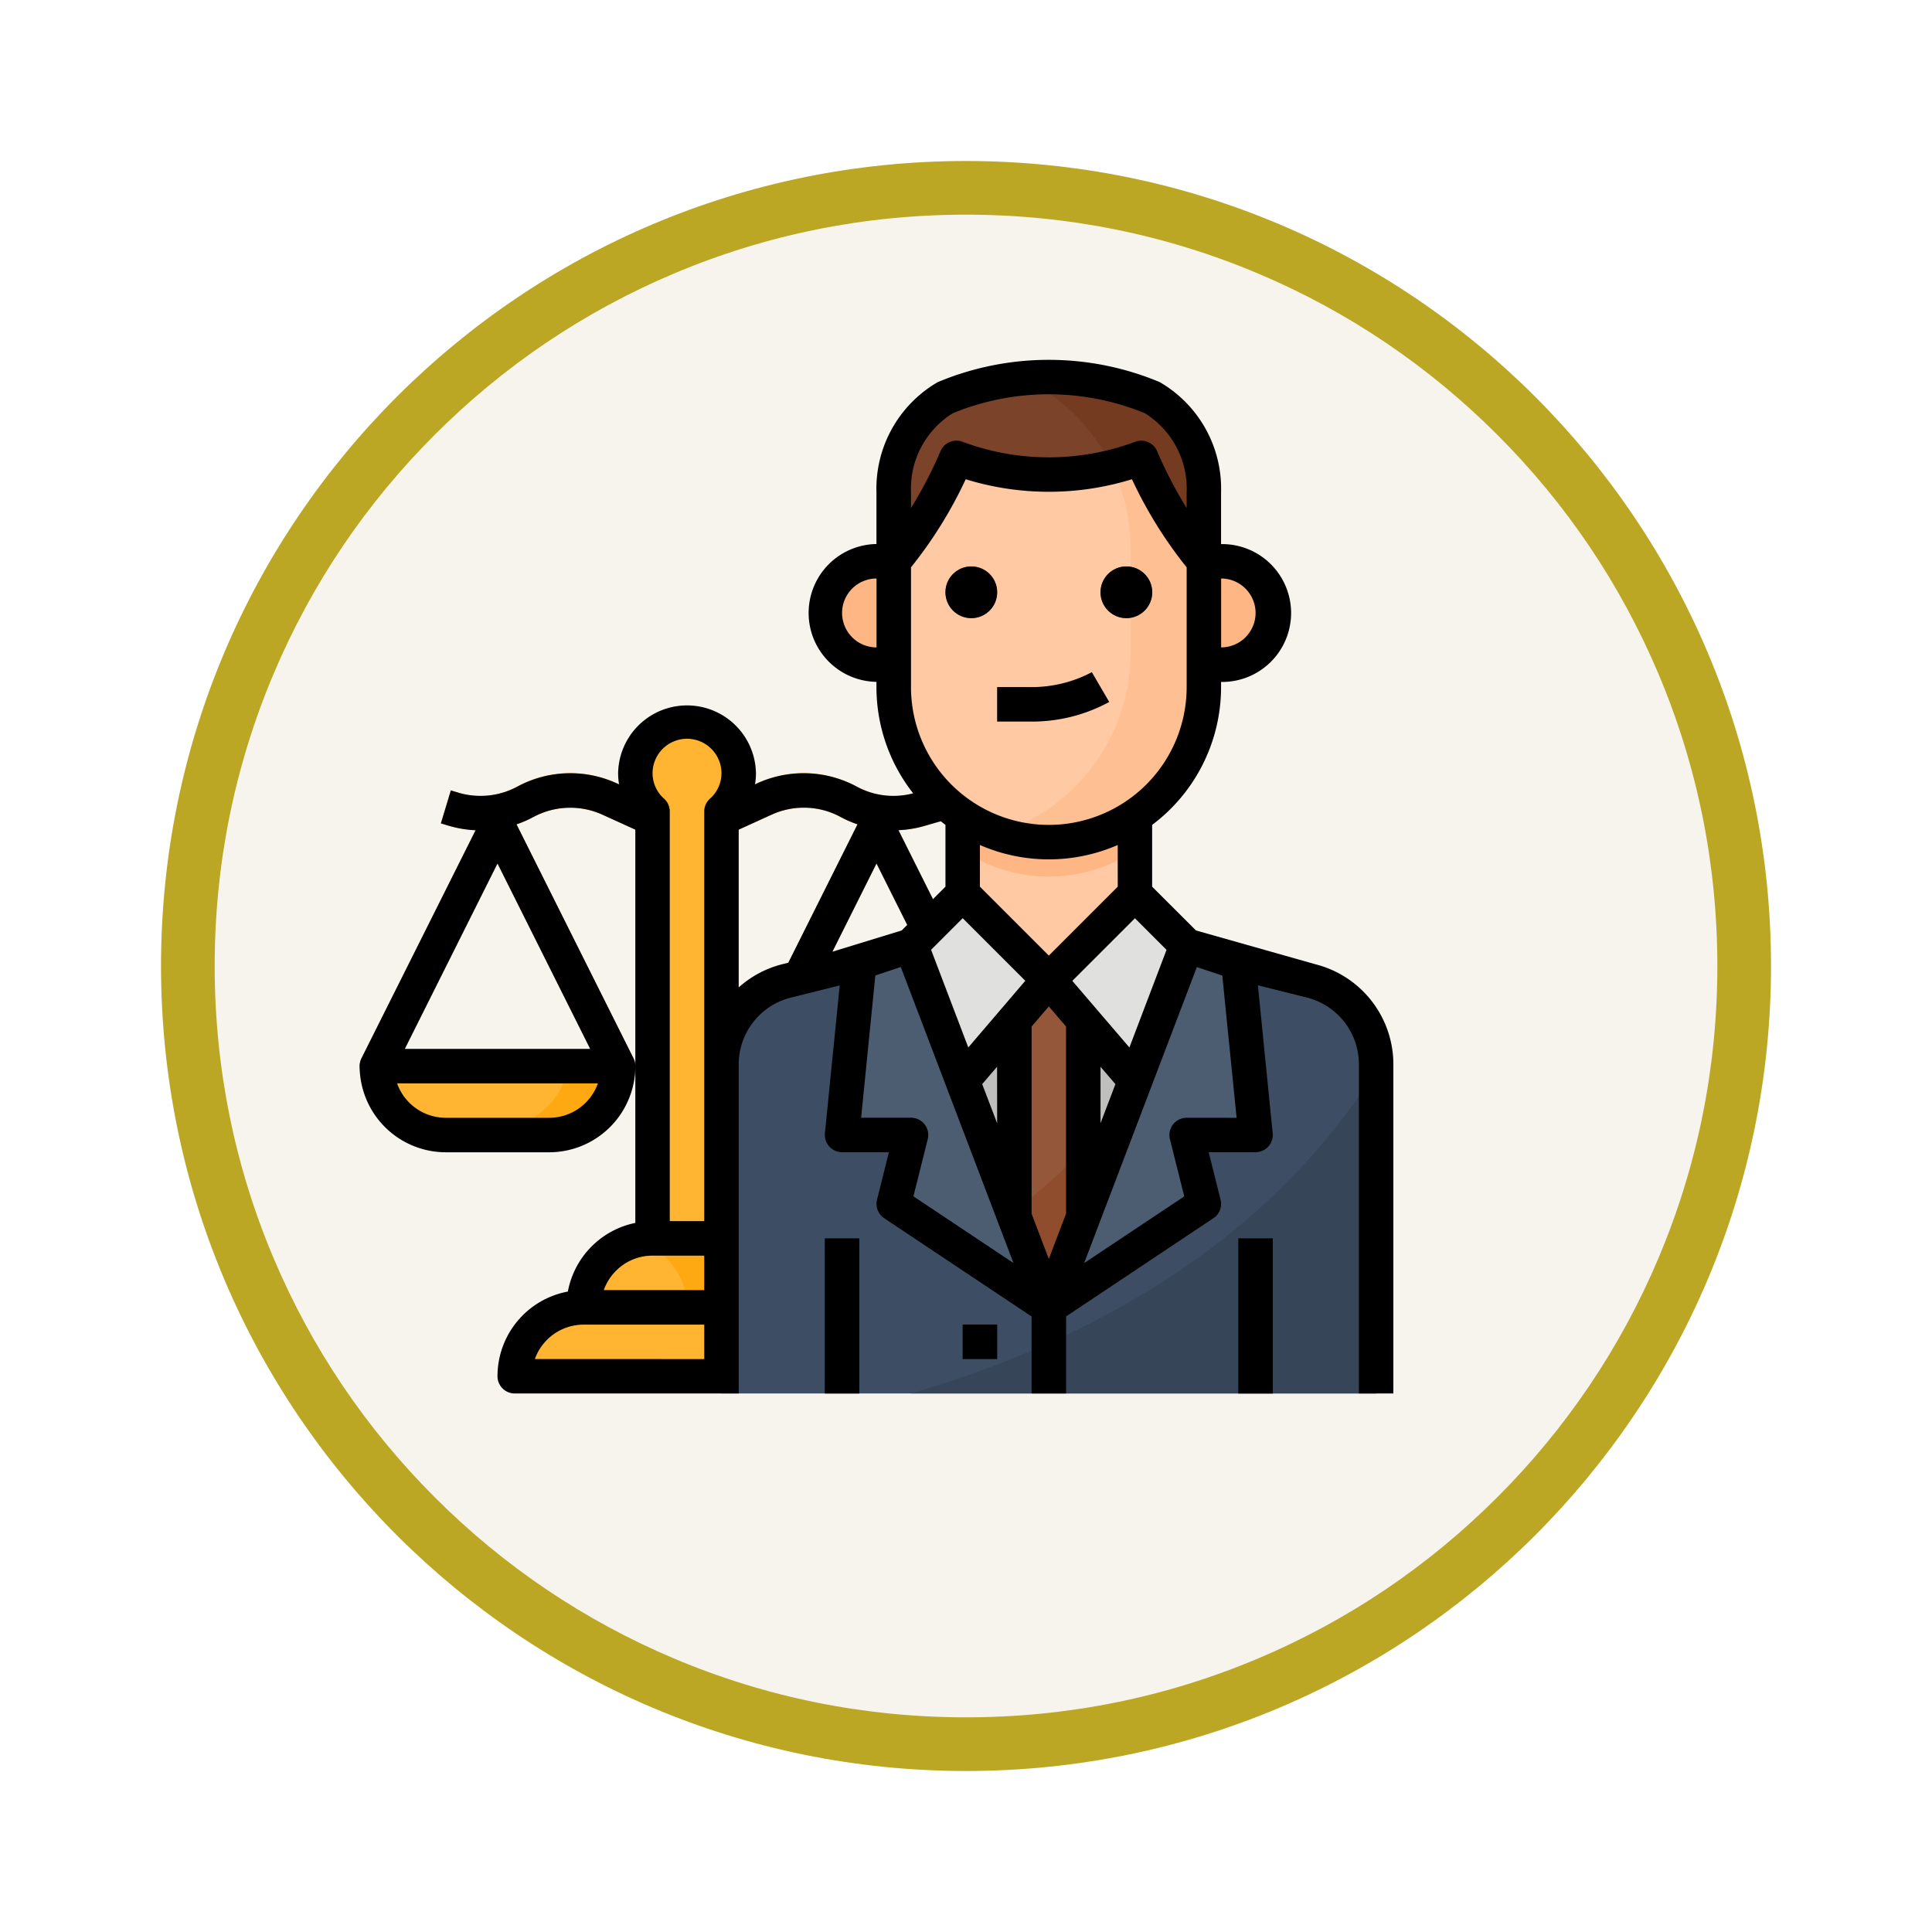 <svg xmlns="http://www.w3.org/2000/svg" xmlns:xlink="http://www.w3.org/1999/xlink" width="108" height="108" viewBox="0 0 108 108">
  <defs>
    <filter id="Fondo" x="0" y="0" width="108" height="108" filterUnits="userSpaceOnUse">
      <feOffset dy="3" input="SourceAlpha"/>
      <feGaussianBlur stdDeviation="3" result="blur"/>
      <feFlood flood-opacity="0.161"/>
      <feComposite operator="in" in2="blur"/>
      <feComposite in="SourceGraphic"/>
    </filter>
  </defs>
  <g id="Group_1143787" data-name="Group 1143787" transform="translate(-325.999 -4672)">
    <g transform="matrix(1, 0, 0, 1, 326, 4672)" filter="url(#Fondo)">
      <g id="Fondo-2" data-name="Fondo" transform="translate(9 6)" fill="#f7f4ed">
        <path d="M 45 88.5 C 39.127 88.5 33.43 87.35 28.068 85.082 C 22.889 82.891 18.236 79.755 14.241 75.759 C 10.245 71.764 7.109 67.111 4.918 61.932 C 2.65 56.57 1.5 50.873 1.5 45 C 1.5 39.127 2.65 33.43 4.918 28.068 C 7.109 22.889 10.245 18.236 14.241 14.241 C 18.236 10.245 22.889 7.109 28.068 4.918 C 33.43 2.65 39.127 1.5 45 1.5 C 50.873 1.5 56.57 2.65 61.932 4.918 C 67.111 7.109 71.764 10.245 75.759 14.241 C 79.755 18.236 82.891 22.889 85.082 28.068 C 87.35 33.43 88.5 39.127 88.5 45 C 88.5 50.873 87.35 56.57 85.082 61.932 C 82.891 67.111 79.755 71.764 75.759 75.759 C 71.764 79.755 67.111 82.891 61.932 85.082 C 56.57 87.35 50.873 88.5 45 88.5 Z" stroke="none"/>
        <path d="M 45 3 C 39.329 3 33.829 4.11 28.653 6.299 C 23.652 8.415 19.16 11.443 15.302 15.302 C 11.443 19.16 8.415 23.652 6.299 28.653 C 4.11 33.829 3 39.329 3 45 C 3 50.671 4.11 56.171 6.299 61.347 C 8.415 66.348 11.443 70.84 15.302 74.698 C 19.16 78.557 23.652 81.585 28.653 83.701 C 33.829 85.89 39.329 87 45 87 C 50.671 87 56.171 85.89 61.347 83.701 C 66.348 81.585 70.84 78.557 74.698 74.698 C 78.557 70.84 81.585 66.348 83.701 61.347 C 85.89 56.171 87 50.671 87 45 C 87 39.329 85.89 33.829 83.701 28.653 C 81.585 23.652 78.557 19.16 74.698 15.302 C 70.84 11.443 66.348 8.415 61.347 6.299 C 56.171 4.11 50.671 3 45 3 M 45 0 C 69.853 0 90 20.147 90 45 C 90 69.853 69.853 90 45 90 C 20.147 90 0 69.853 0 45 C 0 20.147 20.147 0 45 0 Z" stroke="none" fill="#bca724"/>
      </g>
    </g>
    <g id="Filled_outline" data-name="Filled outline" transform="translate(330.104 4676.048)">
      <path id="Path_978789" data-name="Path 978789" d="M206.446,239.723a.962.962,0,0,1-.862-.532L199.7,227.429l-5.88,11.761a.963.963,0,0,1-1.723-.862l6.742-13.484a1,1,0,0,1,1.723,0l6.742,13.484a.963.963,0,0,1-.86,1.394Z" transform="translate(-154.809 -183.211)" fill="#95573a"/>
      <path id="Path_978790" data-name="Path 978790" d="M30.449,239.723a.962.962,0,0,1-.862-.532l-5.881-11.761-5.88,11.761a.963.963,0,0,1-1.723-.862l6.742-13.484a1,1,0,0,1,1.723,0l6.742,13.484a.963.963,0,0,1-.861,1.394Z" transform="translate(-0.001 -183.211)" fill="#95573a"/>
      <path id="Path_978791" data-name="Path 978791" d="M103.41,427.853A3.853,3.853,0,0,0,99.558,424H95.705a3.853,3.853,0,0,0-3.853,3.853A3.853,3.853,0,0,0,88,431.705h19.263A3.853,3.853,0,0,0,103.41,427.853Z" transform="translate(-63.332 -358.82)" fill="#ffb531"/>
      <path id="Path_978792" data-name="Path 978792" d="M152.668,427.853A3.853,3.853,0,0,0,148.816,424h-3.853a3.82,3.82,0,0,0-.963.136,3.844,3.844,0,0,1,2.889,3.716,3.853,3.853,0,0,1,3.853,3.853h5.779A3.853,3.853,0,0,0,152.668,427.853Z" transform="translate(-112.59 -358.82)" fill="#ffa912"/>
      <path id="Path_978793" data-name="Path 978793" d="M16,344H31.41a3.853,3.853,0,0,1-3.853,3.853H19.853A3.853,3.853,0,0,1,16,344Z" transform="translate(0 -288.452)" fill="#ffb531"/>
      <path id="Path_978794" data-name="Path 978794" d="M76.816,344c0,2.128-2.688,3.853-4.816,3.853h4.816A3.853,3.853,0,0,0,80.668,344Z" transform="translate(-49.258 -288.452)" fill="#ffa912"/>
      <path id="Path_978795" data-name="Path 978795" d="M67.436,211.835a6.237,6.237,0,0,1-2.577-.551l-2.173-.99a4.355,4.355,0,0,0-3.823.132,6.253,6.253,0,0,1-4.788.482l-.4-.122.561-1.844.4.122a4.31,4.31,0,0,0,3.3-.328,6.238,6.238,0,0,1,5.546-.2l2.173.99a4.344,4.344,0,0,0,3.558,0l2.171-.99a6.236,6.236,0,0,1,5.546.2,4.312,4.312,0,0,0,3.305.328l.4-.122.561,1.844-.4.122a6.253,6.253,0,0,1-4.788-.482,4.357,4.357,0,0,0-3.824-.132l-2.171.99A6.241,6.241,0,0,1,67.436,211.835Z" transform="translate(-33.137 -168.811)" fill="#f7a116"/>
      <path id="Path_978796" data-name="Path 978796" d="M149.778,186.784a2.889,2.889,0,1,0-4.816,2.139v23.865h3.853V188.924A2.871,2.871,0,0,0,149.778,186.784Z" transform="translate(-112.589 -147.609)" fill="#ffb531"/>
      <rect id="Rectangle_405216" data-name="Rectangle 405216" width="13.484" height="1.926" rx="0.963" transform="translate(27.558 68.069)" fill="#f7a116"/>
      <path id="Path_978797" data-name="Path 978797" d="M274.889,214.742V208h9.631v6.742l2.889,2.889-7.705,20.226L272,217.631Z" transform="translate(-225.18 -168.825)" fill="#fec9a3"/>
      <path id="Path_978798" data-name="Path 978798" d="M287.41,266.889l-7.705,20.226L272,266.889,274.889,264l4.816,4.816L284.521,264Z" transform="translate(-225.18 -218.083)" fill="#bfbfbd"/>
      <path id="Path_978799" data-name="Path 978799" d="M272,266.889l7.705,20.226,7.705-20.226L284.521,264l-4.816,4.816L274.889,264Z" transform="translate(-225.18 -218.083)" fill="#bfbfbd"/>
      <path id="Path_978800" data-name="Path 978800" d="M323.853,288v20.226H320V288l1.926,1.926Z" transform="translate(-267.401 -239.194)" fill="#95573a"/>
      <path id="Path_978801" data-name="Path 978801" d="M323.853,383.25v8.759H320v-5.342C321.313,385.6,322.6,384.464,323.853,383.25Z" transform="translate(-267.401 -322.976)" fill="#8f4d2e"/>
      <path id="Path_978802" data-name="Path 978802" d="M279.705,268.816l-4.827,5.631L272,266.889,274.889,264Z" transform="translate(-225.18 -218.083)" fill="#e0e0de"/>
      <path id="Path_978803" data-name="Path 978803" d="M343.705,266.889l-2.879,7.557L336,268.816,340.816,264Z" transform="translate(-281.475 -218.083)" fill="#e0e0de"/>
      <path id="Path_978804" data-name="Path 978804" d="M305.631,226.391V224H296v2.391A8.664,8.664,0,0,0,305.631,226.391Z" transform="translate(-246.29 -182.899)" fill="#feb784"/>
      <path id="Path_978805" data-name="Path 978805" d="M408,109.586h.963a2.889,2.889,0,0,1,0,5.779H408Z" transform="translate(-344.806 -82.259)" fill="#feb784"/>
      <path id="Path_978806" data-name="Path 978806" d="M235.853,109.586h-.963a2.889,2.889,0,0,0,0,5.779h1.021" transform="translate(-189.995 -82.259)" fill="#feb784"/>
      <path id="Path_978807" data-name="Path 978807" d="M281.336,40.668v7.705a8.668,8.668,0,0,1-17.336,0V40.668A8.669,8.669,0,0,1,272.667,32h.073a8.667,8.667,0,0,1,8.6,8.667Z" transform="translate(-218.143 -14.014)" fill="#fec9a3"/>
      <path id="Path_978808" data-name="Path 978808" d="M323.813,40.677v7.705a8.673,8.673,0,0,1-11.523,8.187,10.6,10.6,0,0,0,7.429-10.113V40.677a10.6,10.6,0,0,0-4.5-8.667A8.667,8.667,0,0,1,323.813,40.677Z" transform="translate(-260.619 -14.023)" fill="#fec093"/>
      <circle id="Ellipse_11552" data-name="Ellipse 11552" cx="1.445" cy="1.445" r="1.445" transform="translate(48.747 27.617)" fill="#7a432a"/>
      <circle id="Ellipse_11553" data-name="Ellipse 11553" cx="1.445" cy="1.445" r="1.445" transform="translate(57.415 27.617)" fill="#7a432a"/>
      <path id="Path_978809" data-name="Path 978809" d="M281.336,30.452V34.3a23.4,23.4,0,0,1-3.5-5.779h0a14.462,14.462,0,0,1-1.64.5,14.776,14.776,0,0,1-8.694-.5A23.438,23.438,0,0,1,264,34.3V30.452a6.593,6.593,0,0,1,.807-3.2,5.189,5.189,0,0,1,2.083-2.094,14.97,14.97,0,0,1,4.328-1.086A14.366,14.366,0,0,1,272.667,24a15,15,0,0,1,5.781,1.158A5.909,5.909,0,0,1,281.336,30.452Z" transform="translate(-218.142 -6.977)" fill="#7a432a"/>
      <path id="Path_978810" data-name="Path 978810" d="M313.793,163.848H312v-1.926h1.793a7.171,7.171,0,0,0,3.5-.832l.971,1.664A9.007,9.007,0,0,1,313.793,163.848Z" transform="translate(-260.364 -127.562)" fill="#f7a468"/>
      <path id="Path_978811" data-name="Path 978811" d="M220.6,294.649v18.392H184V294.649a4.815,4.815,0,0,1,3.648-4.671l4.057-1.015,2.889-.963,7.705,20.226L210,288l2.889.963,4.057,1.015a4.815,4.815,0,0,1,3.648,4.671Z" transform="translate(-147.774 -239.194)" fill="#3d4d63"/>
      <path id="Path_978812" data-name="Path 978812" d="M297.908,345.82V363.9H271.89C280.715,361.342,291.406,356.182,297.908,345.82Z" transform="translate(-225.083 -290.052)" fill="#374559"/>
      <g id="Group_1143786" data-name="Group 1143786" transform="translate(42.005 65.18)">
        <path id="Path_978813" data-name="Path 978813" d="M328,456h1.926v4.816H328Z" transform="translate(-316.442 -452.147)" fill="#22303d"/>
        <path id="Path_978814" data-name="Path 978814" d="M296,464h1.926v1.926H296Z" transform="translate(-288.295 -459.184)" fill="#22303d"/>
        <path id="Path_978815" data-name="Path 978815" d="M232,424h1.926v8.668H232Z" transform="translate(-232 -424)" fill="#22303d"/>
        <path id="Path_978816" data-name="Path 978816" d="M424,424h1.926v8.668H424Z" transform="translate(-400.885 -424)" fill="#22303d"/>
      </g>
      <path id="Path_978817" data-name="Path 978817" d="M240.963,288.963,240,298.594h3.853l-.963,3.853,8.668,5.779L243.853,288Z" transform="translate(-197.032 -239.194)" fill="#4c5d72"/>
      <path id="Path_978818" data-name="Path 978818" d="M346.594,288.963l.963,9.631h-3.853l.963,3.853L336,308.226,343.705,288Z" transform="translate(-281.475 -239.194)" fill="#4c5d72"/>
      <path id="Path_978819" data-name="Path 978819" d="M334.069,30.452V34.3a23.4,23.4,0,0,1-3.5-5.779h0a14.464,14.464,0,0,1-1.64.5,10.645,10.645,0,0,0-4.977-4.959A14.367,14.367,0,0,1,325.4,24a15,15,0,0,1,5.781,1.158A5.909,5.909,0,0,1,334.069,30.452Z" transform="translate(-270.875 -6.977)" fill="#743b20"/>
      <path id="Path_978820" data-name="Path 978820" d="M69.411,49.85l-6.66-1.885L60.3,45.518V42.064a9.619,9.619,0,0,0,3.853-7.7v-.291a3.853,3.853,0,1,0,0-7.705V23.474a6.886,6.886,0,0,0-3.405-6.148q-.038-.02-.077-.036a16.077,16.077,0,0,0-12.3,0q-.039.016-.077.036a6.886,6.886,0,0,0-3.405,6.148v2.889a3.853,3.853,0,0,0,0,7.705v.29A9.615,9.615,0,0,0,46.942,40.3a4.3,4.3,0,0,1-3.147-.372,6.253,6.253,0,0,0-5.544-.2L38.1,39.8a3.776,3.776,0,0,0,.053-.624,3.853,3.853,0,0,0-7.705,0,3.775,3.775,0,0,0,.053.624l-.152-.069a6.233,6.233,0,0,0-5.545.2,4.347,4.347,0,0,1-3.306.327l-.4-.122-.556,1.844.4.12a6.239,6.239,0,0,0,1.542.264L16.1,55.118h0a.957.957,0,0,0-.1.431,4.821,4.821,0,0,0,4.816,4.816h5.779a4.821,4.821,0,0,0,4.816-4.816.957.957,0,0,0-.1-.43h0L24.767,42.034a6.046,6.046,0,0,0,.96-.419,4.356,4.356,0,0,1,3.822-.132l1.861.847V64.313a4.817,4.817,0,0,0-3.771,3.838,4.815,4.815,0,0,0-3.934,4.734.963.963,0,0,0,.963.963H37.189V55.456a3.847,3.847,0,0,1,2.918-3.737l2.729-.682L42.009,59.3a.963.963,0,0,0,.958,1.059h2.619l-.664,2.656a.963.963,0,0,0,.4,1.035l8.239,5.492v4.3h1.926v-4.3l8.239-5.493a.963.963,0,0,0,.4-1.035l-.664-2.655h2.619a.963.963,0,0,0,.958-1.059l-.827-8.269,2.729.682a3.847,3.847,0,0,1,2.918,3.738V73.848h1.926V55.456a5.771,5.771,0,0,0-4.377-5.606ZM26.594,58.438H20.816a2.894,2.894,0,0,1-2.724-1.926H29.319a2.894,2.894,0,0,1-2.724,1.926Zm-8.073-3.853,5.184-10.367,5.184,10.367Zm23.905-5.432,2.467-4.935,1.718,3.435-.312.312Zm11.136,4.183.963-1.124.963,1.124V63.8l-.963,2.528L53.562,63.8Zm-1.926,5.406L50.8,56.555l.833-.972Zm5.779,0V55.584l.833.972Zm-7.392-4.236-2.08-5.46,1.767-1.767,3.5,3.5Zm9.006,0-3.191-3.723,3.5-3.5,1.767,1.767Zm-.651-8.988-3.853,3.853-3.853-3.853v-2.33a9.644,9.644,0,0,0,7.705,0Zm-9.631-3.455v3.455l-.7.7L46.119,42.36a6.237,6.237,0,0,0,1.54-.263l.827-.236Q48.614,41.964,48.747,42.064ZM66.083,30.216a1.929,1.929,0,0,1-1.926,1.926V28.29A1.929,1.929,0,0,1,66.083,30.216ZM46.82,23.474a4.964,4.964,0,0,1,2.338-4.423,14.141,14.141,0,0,1,10.734,0,4.965,4.965,0,0,1,2.338,4.423v.875a23.494,23.494,0,0,1-1.653-3.18.963.963,0,0,0-1.222-.523,13.828,13.828,0,0,1-9.66,0,.963.963,0,0,0-1.222.523,23.484,23.484,0,0,1-1.653,3.18Zm-3.853,6.742a1.929,1.929,0,0,1,1.926-1.926v3.853A1.929,1.929,0,0,1,42.968,30.216Zm3.853-2.55a24.147,24.147,0,0,0,3.059-4.924,15.755,15.755,0,0,0,9.293,0,24.145,24.145,0,0,0,3.058,4.924v6.693a7.705,7.705,0,0,1-15.41,0ZM34.3,37.249a1.929,1.929,0,0,1,1.926,1.926,1.9,1.9,0,0,1-.645,1.424.963.963,0,0,0-.319.715v22.9H33.336v-22.9a.963.963,0,0,0-.318-.715,1.9,1.9,0,0,1-.645-1.424A1.929,1.929,0,0,1,34.3,37.249Zm-3.97,29.74a2.871,2.871,0,0,1,2.043-.846h2.889v1.926H29.647A2.878,2.878,0,0,1,30.33,66.989Zm-4.535,4.933A2.894,2.894,0,0,1,28.521,70h6.742v1.926ZM37.189,51.147V42.33l1.861-.847a4.322,4.322,0,0,1,1.779-.382,4.271,4.271,0,0,1,2.043.514,6.056,6.056,0,0,0,.961.419l-3.867,7.733-.325.081a5.77,5.77,0,0,0-2.451,1.3Zm9.767,11.681.8-3.194a.963.963,0,0,0-.934-1.2H44.032l.795-7.952,1.422-.474,6.3,16.548Zm15.274-4.391a.963.963,0,0,0-.934,1.2l.8,3.194L56.5,66.56l6.3-16.548,1.422.474.8,7.952Z" transform="translate(0)"/>
      <path id="Path_978821" data-name="Path 978821" d="M289.445,114.889A1.445,1.445,0,1,0,288,113.445,1.445,1.445,0,0,0,289.445,114.889Z" transform="translate(-239.253 -84.383)"/>
      <path id="Path_978822" data-name="Path 978822" d="M361.445,114.889A1.445,1.445,0,1,0,360,113.445,1.445,1.445,0,0,0,361.445,114.889Z" transform="translate(-302.585 -84.383)"/>
      <path id="Path_978823" data-name="Path 978823" d="M312,163.848h1.793a9.008,9.008,0,0,0,4.471-1.094l-.971-1.664a7.171,7.171,0,0,1-3.5.832H312Z" transform="translate(-260.364 -127.562)"/>
      <path id="Path_978824" data-name="Path 978824" d="M296,464h1.926v1.926H296Z" transform="translate(-246.29 -394.005)"/>
      <path id="Path_978825" data-name="Path 978825" d="M232,424h1.926v8.668H232Z" transform="translate(-189.995 -358.82)"/>
      <path id="Path_978826" data-name="Path 978826" d="M424,424h1.926v8.668H424Z" transform="translate(-358.88 -358.82)"/>
    </g>
  </g>
</svg>
